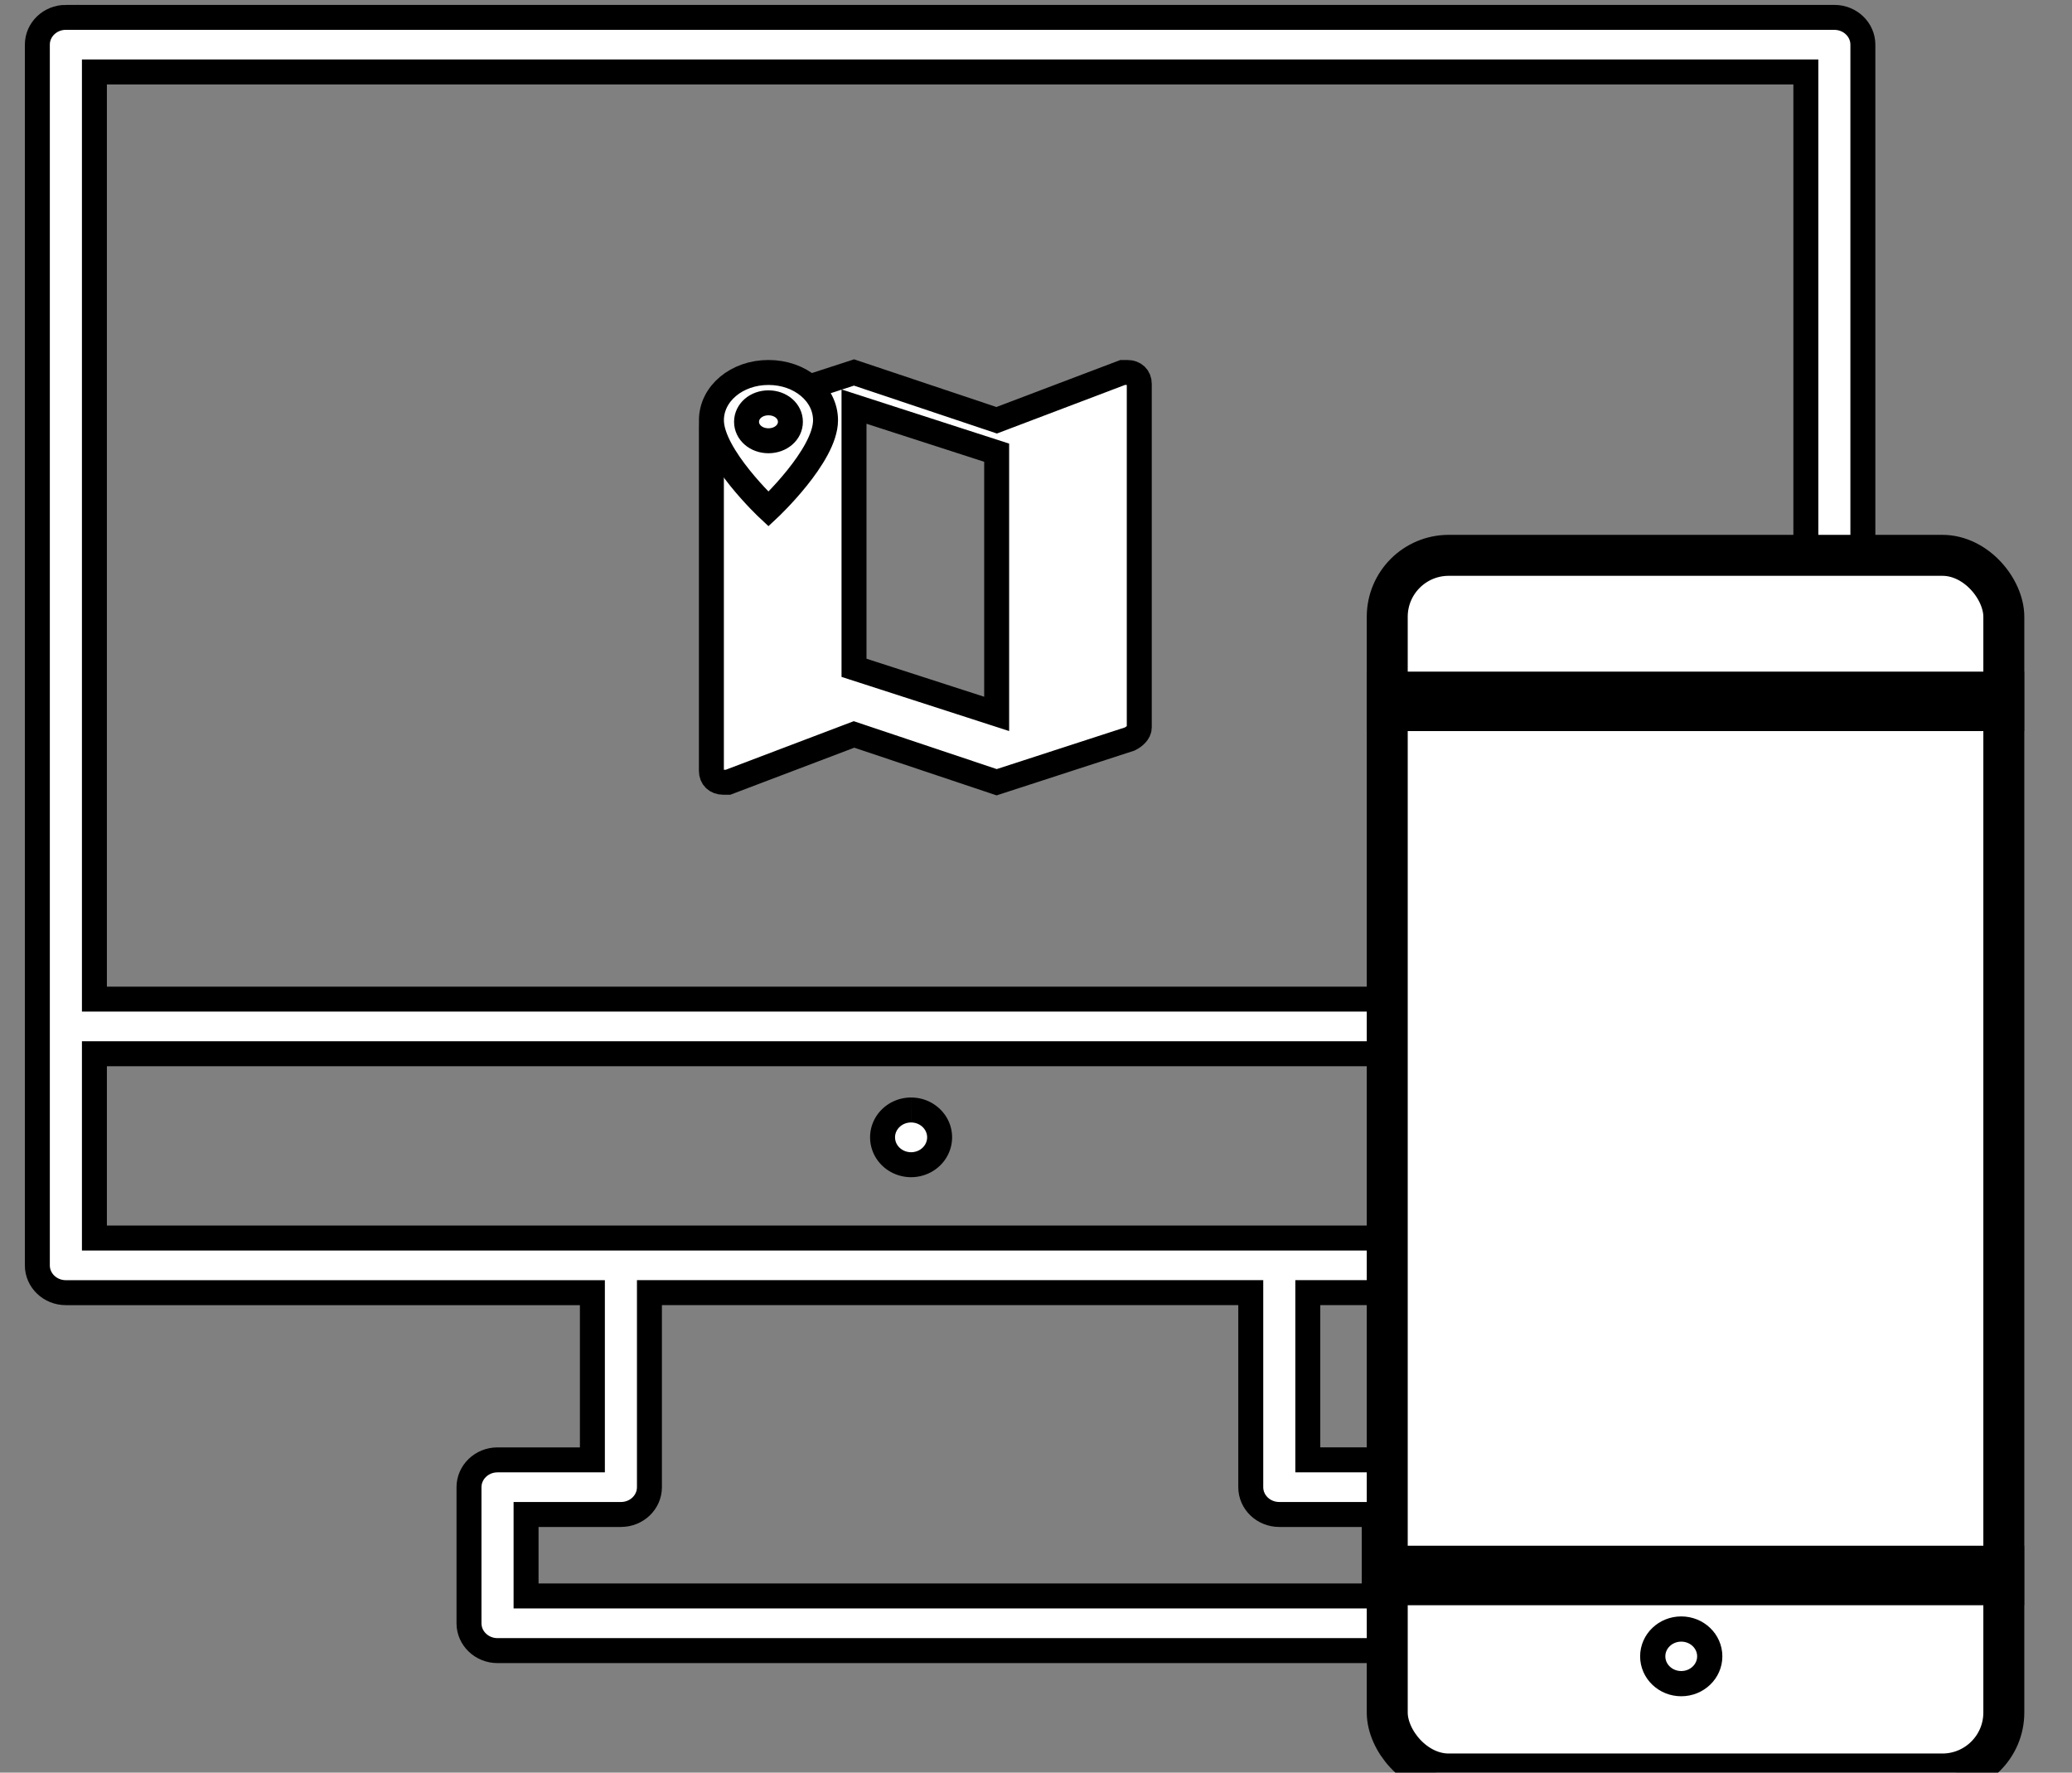 <svg xmlns="http://www.w3.org/2000/svg" width="83" height="71" style=""><rect width="100%" height="100%" fill="#808080" stroke="none"/><rect id="backgroundrect" width="100%" height="100%" x="0" y="0" fill="none" stroke="none"/><g class="currentLayer" style=""><title>Layer 1</title><g fill="#ffffff" fill-rule="evenodd" id="svg_1" class="selected" fill-opacity="1" stroke="#000000" stroke-opacity="1"><path d="M3.782,49.587 h68.557 v-7.381 H3.782 v7.381 zm47.465,11.073 h3.801 v3.263 H21.073 v-3.263 h3.8 c0.632,0 1.142,-0.489 1.142,-1.094 v-7.791 h24.088 v7.791 c0,0.605 0.511,1.094 1.142,1.094 zM3.782,40.018 h68.557 V2.882 H3.782 v37.135 zM2.639,0.695 C2.007,0.695 1.496,1.185 1.496,1.789 V50.681 c0,0.606 0.511,1.095 1.142,1.095 h21.092 v6.697 h-3.801 c-0.631,0 -1.142,0.492 -1.142,1.095 v5.45 c0,0.603 0.511,1.095 1.142,1.095 h36.261 c0.63,0 1.142,-0.492 1.142,-1.095 V59.566 c0,-0.603 -0.512,-1.095 -1.142,-1.095 h-3.802 v-6.697 h21.092 c0.631,0 1.143,-0.49 1.143,-1.095 V1.791 c0,-0.606 -0.512,-1.095 -1.142,-1.095 H2.639 z" fill="#ffffff" id="svg_2" fill-opacity="1" class="" stroke="#000000" stroke-opacity="1"/><path d="M36.496,44.459 c-0.63,0 -1.142,0.49 -1.142,1.095 a1.142,1.096 0 0 0 2.285,0 c0,-0.604 -0.512,-1.095 -1.142,-1.095 " fill="#ffffff" id="svg_3" fill-opacity="1" class="" stroke="#000000" stroke-opacity="1"/><g stroke="#000000" id="svg_4" fill="#ffffff" fill-opacity="1" class="" stroke-opacity="1"><rect stroke-width="1.641" fill="#ffffff" x="55.57" y="22.243" width="24.699" height="48.812" rx="2.462" id="svg_5" fill-opacity="1" stroke="#000000" stroke-opacity="1"/><path stroke-width="1.458" fill="#ffffff" d="M55.481,27.629 h24.874 v0.925 H55.481 zM55.481,62.641 h24.874 v0.925 H55.481 z" id="svg_6" fill-opacity="1" stroke="#000000" stroke-opacity="1"/><ellipse stroke-width="1.01" cx="67.347" cy="66.342" rx="1.142" ry="1.094" id="svg_7" fill="#ffffff" fill-opacity="1" stroke="#000000" stroke-opacity="1"/></g><g id="svg_8" fill="#ffffff" fill-opacity="1" class="" stroke="#000000" stroke-opacity="1"><path d="M45.161,14.919 h-0.19 l-5.047,1.914 l-5.714,-1.914 l-5.332,1.733 c-0.191,0.091 -0.381,0.182 -0.381,0.456 v13.767 c0,0.275 0.19,0.457 0.476,0.457 h0.19 l5.047,-1.915 l5.714,1.914 l5.332,-1.732 c0.191,-0.092 0.381,-0.274 0.381,-0.456 V15.375 c0,-0.274 -0.19,-0.456 -0.476,-0.456 zM39.924,28.594 l-5.714,-1.846 V16.286 l5.714,1.846 v10.462 z" fill="#ffffff" id="svg_9" fill-opacity="1" stroke="#000000" stroke-opacity="1"/><path d="M30.783,14.919 c-1.272,0 -2.285,0.848 -2.285,1.914 c0,1.424 2.285,3.557 2.285,3.557 s2.286,-2.134 2.286,-3.556 c0,-1.067 -1.012,-1.915 -2.285,-1.915 zm0,2.735 c-0.492,0 -0.878,-0.334 -0.878,-0.759 c0,-0.425 0.386,-0.76 0.878,-0.76 s0.879,0.334 0.879,0.76 c0,0.425 -0.387,0.759 -0.879,0.759 z" fill="#ffffff" id="svg_10" fill-opacity="1" stroke="#000000" stroke-opacity="1"/></g></g></g></svg>
